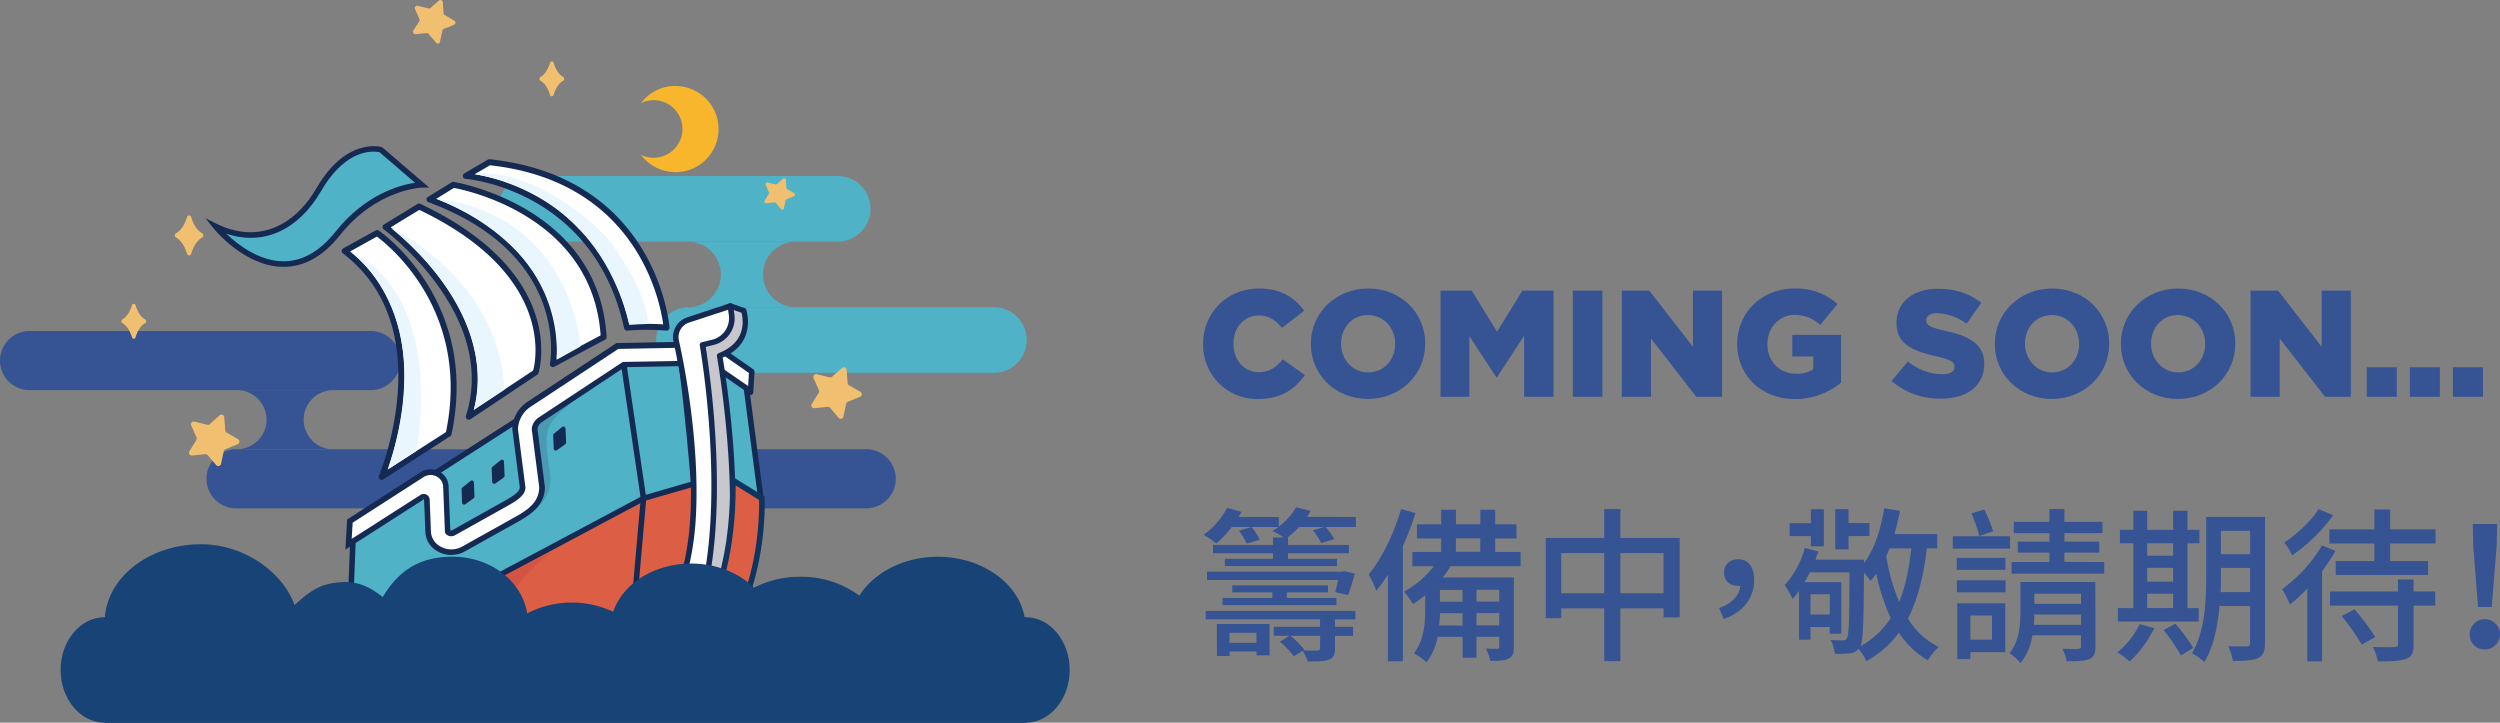 <svg xmlns="http://www.w3.org/2000/svg" viewBox="0 0 900.31 260.26"><rect x="0" y="0" width="900.31" height="260.26" fill="#808080" stroke="none"/><defs><style>.cls-1{fill:#365394;}.cls-2{fill:#4fb2c7;}.cls-3{fill:#dc5f45;}.cls-4{fill:#0f3460;}.cls-5{fill:#152a52;}.cls-6{fill:#fff;}.cls-7{fill:#d35344;}.cls-8{fill:#499ab2;}.cls-9{fill:#c8c7cd;}.cls-10{fill:#eaf6fd;}.cls-11{fill:#f1bf70;}.cls-12{fill:#f8b62d;}.cls-13{fill:#174377;}</style></defs><title>Asset 2</title><g id="Layer_2" data-name="Layer 2"><g id="圖層_1" data-name="圖層 1"><path class="cls-1" d="M488.28,186.19v3.59H477.34a23.85,23.85,0,0,1,3.17,4.37l-4.73,1.44a21,21,0,0,0-3-4.61l4.13-1.2h-9a34.11,34.11,0,0,1-4.25,3.77h.18v2.69h21.9v3h-21.9v2h17.65v2.63H441.08v-2.63h17.35v-2h-21.6v-3h21.6v-2.69h3.89a21.86,21.86,0,0,0-4.13-2.27c.78-.48,1.5-1,2.21-1.5H443.59a38,38,0,0,1-5.56,5.93,35.75,35.75,0,0,0-4.55-3.12,28,28,0,0,0,8.44-9.69l5.2,1.44c-.36.6-.66,1.19-1.08,1.85h14.48v3.47a22.71,22.71,0,0,0,6.23-7L472,184l-1.26,2.15ZM434.2,220h53.91v3.05h-7.36v2.69h6.52V229h-6.52v4.55c0,2.39-.48,3.29-2.22,4s-4.19.65-7.54.65a22.43,22.43,0,0,0-1.85-3.82l-3.23,2a26.3,26.3,0,0,0-5-5.26l3.41-2.16h-5.62v-3.23h16.69v-2.69H434.2Zm53.73-13.41c-.78,2.64-1.68,5.69-2.46,7.72l-4.6-1.07c.29-1.2.71-2.82,1-4.37h-47.2v-3h48.4l1-.18Zm-49.72,18.13h19V236h-4.72v-1.38h-9.7v1.62h-4.54Zm20-9.39v-2H443.77v-2.52h34.46v2.52H463.4v2h17.88v2.57h-41v-2.57Zm-15.44,12.56v3.59h9.7v-3.59Zm6.17-32.12a25.91,25.91,0,0,0-2.76-4.67l4.55-1.32a21,21,0,0,1,2.93,4.61Zm26.5,33.2H464.71a28.23,28.23,0,0,1,5,5l-.42.24a50.44,50.44,0,0,0,5.08.06c.78-.06,1-.24,1-.9Z"/><path class="cls-1" d="M509.76,184.76a110.24,110.24,0,0,1-4.55,11.9v41.47h-5.38V206.89a52.9,52.9,0,0,1-4.19,5.87,34.27,34.27,0,0,0-2.75-5.87c4.78-5.8,9.09-14.65,11.66-23.57Zm12.62,19.14a46.58,46.58,0,0,1-2.81,4.07h25.61v24.89c0,2.39-.42,3.53-1.92,4.31s-3.64.84-6.52.84a19.42,19.42,0,0,0-1.61-4.43c1.67.06,3.47.06,4.07.06s.71-.24.71-.78v-3.53h-8.19v7.54h-5v-7.54h-9a21.66,21.66,0,0,1-4,9.21,21.34,21.34,0,0,0-4.55-3.29c3.71-4.6,4.07-10.83,4.07-15.79v-5.09a39.26,39.26,0,0,1-4.43,3.17,29.32,29.32,0,0,0-3.17-4.48,34.18,34.18,0,0,0,10.71-9.16h-7.72v-5.14H519v-4.85h-8.73v-5.08H519v-5.27h5.33v5.27h8.79v-5.27h5.33v5.27h7.66v5.08h-7.66v4.85h9.15v5.14Zm4.31,21.36v-4.43h-8.14c0,1.38-.11,2.94-.29,4.43Zm-8.14-8.55h8.14v-4.25h-8.14Zm5.75-18h8.79v-4.85H524.3Zm15.61,13.7h-8.19v4.25h8.19Zm0,12.8v-4.43h-8.19v4.43Z"/><path class="cls-1" d="M604.89,193.73v28.6h-5.81V219.1H583.53v19h-5.81v-19H562.23v3.53h-5.57v-28.9h21.06V183.32h5.81v10.41Zm-27.17,19.92V199.18H562.23v14.47Zm21.36,0V199.18H583.53v14.47Z"/><path class="cls-1" d="M619.12,219c4.61-1.74,7.3-4.49,7.6-8.08a3.69,3.69,0,0,1-.84.06c-2.69,0-5-1.67-5-4.78s2.33-4.79,5.08-4.79c3.77,0,5.75,2.93,5.75,7.48,0,6.64-4.19,11.78-11,14Z"/><path class="cls-1" d="M693.91,197.44c-1.2,10.17-3.35,18.55-6.82,25.31A26.87,26.87,0,0,0,698.16,233a21.32,21.32,0,0,0-3.89,4.79,31.2,31.2,0,0,1-10.41-9.94,37.38,37.38,0,0,1-11.67,10.24,25.71,25.71,0,0,0-2.87-4.43,4.55,4.55,0,0,1-3.11,1.61,37.63,37.63,0,0,1-5.45.18,14.09,14.09,0,0,0-1.49-5,43.42,43.42,0,0,0,4.36.18,1.42,1.42,0,0,0,1.5-.84c.72-1.2.9-7,.9-23.69H651.79c-.6,1.25-1.26,2.39-1.92,3.53H663.1v18.6h-4.19V225.8H652v4.55h-4.13V212.82a24.8,24.8,0,0,1-2.33,2.87,32.92,32.92,0,0,0-2.82-5,31.75,31.75,0,0,0,7.24-13.4l4.85,1.32c-.3.95-.66,1.91-1,2.93h17.47v1.26c3.77-5,6-12.09,7.3-19.75l5.63.9a74.81,74.81,0,0,1-2,8.38h15.44v5.14Zm-41.76-4.37h-7.66v-4.66h7.66v-5h4.66v13.34h-4.66ZM652,214v7.3h6.94V214Zm13.7-16.15h-4.79V183.38h4.79v5h7.54v4.66h-7.54Zm15.2,24.77a74.54,74.54,0,0,1-5.21-16.1,18.73,18.73,0,0,1-2.09,2.7,29,29,0,0,0-2.34-3c-.12,17.47-.24,24-1.25,26.5A30,30,0,0,0,680.87,222.57Zm-.42-25.13c-.42,1-.78,1.92-1.2,2.75a69.19,69.19,0,0,0,4.67,16.52c2.21-5.39,3.53-11.79,4.36-19.27Z"/><path class="cls-1" d="M723.88,197.56H703.24v-4.43h20.64Zm-1.68,7.66H704.67v-4.31H722.2ZM704.73,209h17.53v4.31H704.73Zm17.41,25.84H709.58v2.52h-4.73V217.24h17.29Zm-12.56-13.16v8.68h7.78v-8.68ZM712.81,193a58.09,58.09,0,0,0-2.87-8.13l4.67-1.38a57.28,57.28,0,0,1,3.17,7.84Zm41.82,39.85c0,2.45-.54,3.77-2.27,4.49s-4.37.84-8.08.77a18.48,18.48,0,0,0-1.55-4.48c2.51.12,5,.12,5.68.06s1-.24,1-.9v-4H731.9a20.1,20.1,0,0,1-4.31,10,18.6,18.6,0,0,0-3.89-3.59c3.53-4.3,3.89-10.17,3.89-14.83V209.59h27Zm3.17-30.45v4.18H724.42v-4.18h13.64V199H726.63v-3.95h11.43V192H725.2v-4.07h12.86v-4.61h5.38v4.61h13.7V192h-13.7v3.05H756V199H743.44v3.35ZM749.43,225v-3.71H732.61c0,1.14-.06,2.46-.18,3.71Zm-16.82-11.19v3.65h16.82v-3.65Z"/><path class="cls-1" d="M775.81,226.22a41.89,41.89,0,0,1-8.86,12,28.85,28.85,0,0,0-4.42-3.29,29.44,29.44,0,0,0,8-10.17Zm16-2.39H762.71V219h5.56V195.65h-4.85V190.8h4.85v-6.88h5v6.88h9.34v-6.88h5.14v6.88h4.31v4.85h-4.31V219h4.07Zm-18.55-28.18v4.48h9.34v-4.48Zm0,13.82h9.34v-5h-9.34Zm0,9.51h9.34v-5.15h-9.34Zm10.12,5.62a58.14,58.14,0,0,1,6.46,8.74L785.38,236a62.47,62.47,0,0,0-6.22-9.09Zm32.3,7c0,2.94-.65,4.55-2.51,5.39s-4.67,1.07-9.09,1a19.08,19.08,0,0,0-1.62-5.27c2.81.12,5.8.06,6.58.06s1.26-.3,1.26-1.26V218.26h-11c-.66,7.12-2.09,14.72-5.5,20.16a17.87,17.87,0,0,0-4.43-3.17c4.73-7.83,5.14-19,5.14-27.58V186.13h21.18Zm-5.38-18.36V204.5H799.8v3.17c0,1.74,0,3.65-.12,5.57ZM799.8,191.16v8.43h10.53v-8.43Z"/><path class="cls-1" d="M841.08,198.4a74.4,74.4,0,0,1-4.85,7.3v32.48h-5.32V211.92a55.33,55.33,0,0,1-6.29,5.8,36.12,36.12,0,0,0-2.75-5.56,53.25,53.25,0,0,0,14.36-15.74Zm-.84-12.87A60.51,60.51,0,0,1,825.46,200a28.28,28.28,0,0,0-2.81-4.66c4.61-3,9.81-7.84,12.33-12Zm36.86,5.09v5.09H860.76v6.34H874.4v5H841.14v-5h13.94v-6.34H838.86v-5.09h16.22V183.5h5.68v7.12ZM869.2,213H877v5.08H869.2v14c0,2.93-.6,4.43-2.75,5.21s-5.39.89-10.11.89a21.56,21.56,0,0,0-1.8-5.2c3.35.12,6.76.12,7.72.06s1.31-.24,1.31-1.08V218.08H839.1V213h24.47v-4.31h5.63Zm-21.3,6.4a87.45,87.45,0,0,1,7.48,10l-4.85,2.75a80.23,80.23,0,0,0-7.24-10.29Z"/><path class="cls-1" d="M889.42,228.67a5.45,5.45,0,1,1,5.44,5.21A5.23,5.23,0,0,1,889.42,228.67Zm1.25-32.07-.17-7.89h8.79l-.18,7.89-1.79,22h-4.91Z"/><path class="cls-1" d="M433.28,123.89v-.11c0-11.14,8.58-19.88,20.16-19.88,7.81,0,12.84,3.28,16.22,8l-8,6.18c-2.19-2.73-4.7-4.48-8.36-4.48-5.35,0-9.12,4.53-9.12,10.1v.11c0,5.74,3.77,10.22,9.12,10.22,4,0,6.34-1.86,8.63-4.64l8,5.68c-3.61,5-8.47,8.63-16.94,8.63A19.42,19.42,0,0,1,433.28,123.89Z"/><path class="cls-1" d="M472.07,123.89v-.11c0-11,8.85-19.88,20.65-19.88s20.54,8.79,20.54,19.77v.11c0,11-8.85,19.89-20.65,19.89S472.07,134.87,472.07,123.89Zm30.37,0v-.11c0-5.51-4-10.32-9.83-10.32s-9.67,4.7-9.67,10.21v.11c0,5.52,4,10.33,9.78,10.33S502.44,129.41,502.44,123.89Z"/><path class="cls-1" d="M518.77,104.66H530l9.12,14.81,9.13-14.81h11.2V142.9H548.87v-22l-9.78,15h-.21l-9.73-14.86V142.9H518.77Z"/><path class="cls-1" d="M566.41,104.66h10.65V142.9H566.41Z"/><path class="cls-1" d="M584.05,104.66h9.89l15.73,20.22V104.66h10.49V142.9h-9.29l-16.33-21v21H584.05Z"/><path class="cls-1" d="M625.62,123.89v-.11c0-11.14,8.74-19.88,20.6-19.88a22.27,22.27,0,0,1,15.51,5.57L655.5,117a13.5,13.5,0,0,0-9.23-3.6c-5.52,0-9.78,4.64-9.78,10.49V124c0,6.17,4.32,10.59,10.38,10.59A10.78,10.78,0,0,0,653,133v-4.64h-7.54v-7.76H663v17.21a25.86,25.86,0,0,1-16.6,5.9C634.53,143.67,625.62,135.47,625.62,123.89Z"/><path class="cls-1" d="M681.18,137.22l5.9-7.05a19.66,19.66,0,0,0,12.4,4.59c2.84,0,4.37-1,4.37-2.62V132c0-1.58-1.26-2.46-6.45-3.66-8.14-1.86-14.42-4.15-14.42-12v-.11c0-7.1,5.63-12.23,14.81-12.23,6.5,0,11.58,1.75,15.73,5.08l-5.3,7.48a19.18,19.18,0,0,0-10.71-3.77c-2.56,0-3.82,1.1-3.82,2.46v.11c0,1.75,1.31,2.51,6.61,3.72,8.79,1.91,14.26,4.75,14.26,11.9v.11c0,7.81-6.18,12.46-15.46,12.46A26.69,26.69,0,0,1,681.18,137.22Z"/><path class="cls-1" d="M718.38,123.89v-.11c0-11,8.85-19.88,20.65-19.88s20.54,8.79,20.54,19.77v.11c0,11-8.85,19.89-20.65,19.89S718.38,134.87,718.38,123.89Zm30.37,0v-.11c0-5.51-4-10.32-9.83-10.32s-9.67,4.7-9.67,10.21v.11c0,5.52,4,10.33,9.78,10.33S748.75,129.41,748.75,123.89Z"/><path class="cls-1" d="M763.77,123.89v-.11c0-11,8.85-19.88,20.65-19.88S805,112.69,805,123.67v.11c0,11-8.85,19.89-20.65,19.89S763.77,134.87,763.77,123.89Zm30.38,0v-.11c0-5.51-4-10.32-9.84-10.32s-9.67,4.7-9.67,10.21v.11c0,5.52,4,10.33,9.78,10.33S794.15,129.41,794.15,123.89Z"/><path class="cls-1" d="M810.48,104.66h9.89l15.73,20.22V104.66h10.49V142.9H837.3l-16.33-21v21H810.48Z"/><path class="cls-1" d="M852.32,132.25h10.82V142.9H852.32Z"/><path class="cls-1" d="M867.84,132.25h10.81V142.9H867.84Z"/><path class="cls-1" d="M883.35,132.25h10.82V142.9H883.35Z"/><path class="cls-2" d="M313.5,75.23A11.8,11.8,0,0,1,301.69,87H191.54a11.81,11.81,0,1,1,0-23.61H301.69A11.8,11.8,0,0,1,313.5,75.23Z"/><path class="cls-2" d="M278.25,107.19a11.77,11.77,0,0,0,8.35,3.46H247.79a11.81,11.81,0,1,0,0-23.62H286.6a11.81,11.81,0,0,0-8.35,20.16Z"/><path class="cls-2" d="M369.76,122.46A11.81,11.81,0,0,1,358,134.26H247.79a11.81,11.81,0,0,1,0-23.61H358A11.81,11.81,0,0,1,369.76,122.46Z"/><path class="cls-1" d="M144.17,129.85a10.64,10.64,0,0,1-10.64,10.64H10.64a10.64,10.64,0,0,1,0-21.28H133.53A10.64,10.64,0,0,1,144.17,129.85Z"/><path class="cls-1" d="M112.4,158.66a10.63,10.63,0,0,0,7.52,3.12H85a10.65,10.65,0,1,0,0-21.29h35a10.64,10.64,0,0,0-7.52,18.17Z"/><path class="cls-1" d="M322.59,172.42A10.64,10.64,0,0,1,312,183.06H85a10.64,10.64,0,1,1,0-21.28H312A10.64,10.64,0,0,1,322.59,172.42Z"/><path class="cls-3" d="M250.41,168.12c4,22.32.86,49.8-9.27,81.53l-115.63-6.59.87-29.57,105.08-42.3Z"/><path class="cls-4" d="M241.85,250.69,124.48,244l.92-31.2,105.9-42.6L251.22,167l.17,1c4,22.5.9,50.1-9.3,82Zm-115.31-8.57,113.88,6.48c9.77-30.82,12.85-57.51,9.17-79.34l-17.86,2.89-104.37,42Z"/><path class="cls-2" d="M249.82,174.23C247.7,147.38,245,128,245,128l-21.56-.56-96.14,61.83-1.8,46.81,106.24-56.62Z"/><path class="cls-5" d="M124.44,237.78l1.9-49.07,96.83-62.27,22.72.59.11.84c0,.19,2.72,19.71,4.81,46.28l.07.81-18.76,5.43Zm3.85-47.95-1.72,44.55,104.9-55.88,17.28-5c-1.83-23-4.09-40.55-4.61-44.51l-20.41-.53Z"/><polygon class="cls-6" points="270.29 141.25 249.97 128.3 253.4 121.76 270.73 133.82 270.29 141.25"/><path class="cls-5" d="M270.29,142.25a1,1,0,0,1-.54-.16l-20.32-12.94a1,1,0,0,1-.35-1.31l3.44-6.55a1,1,0,0,1,1.45-.35L271.3,133a1,1,0,0,1,.43.88l-.45,7.43a1,1,0,0,1-.54.83A1,1,0,0,1,270.29,142.25Zm-19-14.3,18.11,11.54.31-5.17-15.94-11.09Z"/><polygon class="cls-2" points="263.54 173.03 273.99 179.47 268.82 139.84 257 131.69 263.54 173.03"/><path class="cls-5" d="M274,180.47a1,1,0,0,1-.52-.15L263,173.88a1,1,0,0,1-.46-.7L256,131.85a1,1,0,0,1,.46-1,1,1,0,0,1,1.1,0L269.39,139a1,1,0,0,1,.42.69L275,179.34a1,1,0,0,1-.44,1A1,1,0,0,1,274,180.47Zm-9.53-8.05,8.27,5.09-4.85-37.09-9.53-6.58Z"/><path class="cls-5" d="M166.48,175.59l3-2.4a.73.73,0,0,1,1.18.58l.21,5a.81.81,0,0,1-.32.68l-3,2.14a.73.73,0,0,1-1.14-.61l-.19-4.73A.84.84,0,0,1,166.48,175.59Z"/><path class="cls-5" d="M177.32,168.11l3-2.4a.73.73,0,0,1,1.18.58l.21,5a.8.8,0,0,1-.32.68l-3,2.14a.72.72,0,0,1-1.14-.61l-.19-4.72A.79.79,0,0,1,177.32,168.11Z"/><path class="cls-5" d="M199.53,156.14l2.95-2.4a.73.73,0,0,1,1.18.58l.21,5a.78.78,0,0,1-.32.67l-3,2.15a.73.73,0,0,1-1.14-.62l-.19-4.72A.8.8,0,0,1,199.53,156.14Z"/><polygon class="cls-5" points="226.65 248.7 224.66 248.53 230.74 179.49 223.66 131.48 225.64 131.19 232.75 179.43 226.65 248.7"/><path class="cls-7" d="M125.51,236.08l73.74-37.74s-14.09,10-17.56,21.09C176.19,237,189,246.17,189,246.17l-63.52-3.11Z"/><path class="cls-8" d="M193.41,182.88s5.73-4.61,4.75-11.72c-2.23-16.07-2.87-17.54,7.59-26l-15.51,7.95Z"/><path class="cls-6" d="M161.92,198.83a8.87,8.87,0,0,1-4.19-1.38,7.24,7.24,0,0,1-3.57-5.93L153.71,180a1.15,1.15,0,0,0-1.77-.89L125.51,196l.49-8.3,26.07-16.79a5.62,5.62,0,0,1,5.74-.1,5.23,5.23,0,0,1,2.74,4.69l.63,16a1.68,1.68,0,0,0,.73.52,1.79,1.79,0,0,0,1.33-.1l18.88-10.56c5.21-2.84,5.93-4.24,6.07-5.78l-2.7-21,0-.29a11.16,11.16,0,0,1,5.07-8.72l31.76-21,22.45-.42L245,131l-20.36.37L194.6,151.16a4.56,4.56,0,0,0-2.06,3.33l2.7,21,0,.3c-.3,5.37-3.87,8.36-9.54,11.45L166.5,197.93A9.26,9.26,0,0,1,161.92,198.83Z"/><path class="cls-5" d="M162.5,199.84c-.22,0-.43,0-.65,0h0a9.94,9.94,0,0,1-4.66-1.53,8.21,8.21,0,0,1-4-6.78L152.71,180l-.77-.93.54.85-28.09,18L125,187.1,151.53,170a6.65,6.65,0,0,1,6.77-.14,6.27,6.27,0,0,1,3.25,5.59l.62,15.55.08,0a.69.69,0,0,0,.58-.06l18.81-10.53c5.15-2.81,5.46-4,5.55-4.88l-2.7-21,0-.38a12.13,12.13,0,0,1,5.52-9.5l32-21.12,23.72-.44.29,8.75-21.08.39L195.16,152a3.56,3.56,0,0,0-1.61,2.49l2.69,20.94,0,.39c-.32,5.83-4.09,9-10.06,12.28L167,198.81A10.33,10.33,0,0,1,162.5,199.84Zm-.52-2a8.56,8.56,0,0,0,4.09-.8l19.12-10.69c5.52-3,8.76-5.71,9-10.64v-.2l-2.7-21,0-.12a5.62,5.62,0,0,1,2.5-4.05l30.3-20L244,130l-.16-4.74-21.17.39-31.52,20.8a10.12,10.12,0,0,0-4.62,7.93v.21l2.7,21v.11c-.19,2-1.29,3.66-6.59,6.56l-18.88,10.55a2.79,2.79,0,0,1-2.15.17,2.57,2.57,0,0,1-1.19-.87l-.18-.25-.64-16.33a4.33,4.33,0,0,0-2.24-3.86,4.63,4.63,0,0,0-4.73.08L127,188.24l-.35,5.83,24.78-15.84a2.16,2.16,0,0,1,2.17-.08,2.06,2.06,0,0,1,1.14,1.77l.45,11.56a6.32,6.32,0,0,0,3.11,5.13,7.89,7.89,0,0,0,3.71,1.22Z"/><path class="cls-9" d="M263,110.18l4.84,1.68s3.95,11.41-8.68,16.24c0,0,10,55.42,1,85.39-7.06,23.56-12.88,25.55-20.08,30.75-2.92,2.12-12.27,4.51-12.27,4.51s25.27-21.36,26.59-40.45.25-76.39-1.45-84.09Z"/><path class="cls-5" d="M227.84,249.75a1,1,0,0,1-.89-.54,1,1,0,0,1,.24-1.22c.25-.21,25-21.32,26.25-39.75,1.29-18.72.32-75.9-1.44-83.82a1,1,0,0,1,.17-.79l10-14a1,1,0,0,1,1.14-.36l4.84,1.67a1,1,0,0,1,.62.62c0,.12,3.95,11.91-8.51,17.2,1.18,7,9.2,57.16.85,85-6.47,21.59-12,25.41-18.38,29.82-.68.48-1.37.95-2.07,1.46-3,2.2-12.22,4.57-12.61,4.67ZM254,124.44c1.72,9.49,2.67,65.44,1.39,83.93-1.06,15.32-16.78,31.7-23.72,38.24,2.81-.87,6.3-2.08,7.82-3.18.71-.52,1.41-1,2.1-1.48,6.09-4.21,11.34-7.84,17.6-28.75,8.81-29.39-.94-84.37-1-84.92a1,1,0,0,1,.62-1.11c10.32-4,8.78-12.45,8.23-14.53l-3.65-1.27Z"/><path class="cls-6" d="M247.6,115.3,263,110.18l.43,3a8.91,8.91,0,0,1-6.36,10l-4.11,1s8.29,46.4,1.64,83.1c-4.93,27.27-29,43-29,43s21.12-26.86,23.76-61.4c2-25.65-3.33-54.9-5.87-66A6.48,6.48,0,0,1,247.6,115.3Z"/><path class="cls-5" d="M225.65,251.34a1,1,0,0,1-.73-.33,1,1,0,0,1-.06-1.29c.21-.27,21-27,23.56-60.86,2.23-29.2-5-62-5.86-65.69a7.5,7.5,0,0,1,4.72-8.81l15.43-5.13a1,1,0,0,1,.84.1,1,1,0,0,1,.46.71l.43,3a9.86,9.86,0,0,1-7.11,11.09l-3.21.81c1.11,6.73,7.57,48.92,1.49,82.54-5,27.37-29.17,43.52-29.41,43.68A.94.94,0,0,1,225.65,251.34Zm22.26-135.09a5.5,5.5,0,0,0-3.4,6.47c.84,3.68,8.16,36.8,5.9,66.29-1.94,25.37-13.91,46.83-20.17,56.48,7.26-6.26,20-19.6,23.4-38.36,6.54-36.09-1.56-82.28-1.64-82.75a1,1,0,0,1,.74-1.14l4.1-1a8,8,0,0,0,5.62-8.87l-.26-1.82Z"/><path class="cls-6" d="M176.18,58.42l-8.44,4.93s46.77,3.2,58,54.66A86.89,86.89,0,0,1,240,118S236.36,64.84,176.18,58.42Z"/><path class="cls-5" d="M225.77,119.08a1.07,1.07,0,0,1-1-.84c-10.95-50-56.6-53.79-57.06-53.82a1.07,1.07,0,0,1-.47-2l8.44-4.94a1.15,1.15,0,0,1,.65-.14c60.38,6.45,64.74,60,64.77,60.58a1.06,1.06,0,0,1-1.18,1.14,87.26,87.26,0,0,0-14,0ZM171,62.71c10.73,1.85,45.77,11.11,55.65,54.16a87.24,87.24,0,0,1,12.18-.05c-1.06-8-9.28-51.44-62.37-57.3Z"/><path class="cls-6" d="M154.67,71.82l8.55-5.26s51.45,8,54.16,54.83l-18.28,9.73S206.44,91,154.67,71.82Z"/><path class="cls-5" d="M199.11,132.19a1.13,1.13,0,0,1-.64-.2,1.09,1.09,0,0,1-.42-1.06c.29-1.6,6.52-39.49-43.75-58.11a1.07,1.07,0,0,1-.69-.9,1.06,1.06,0,0,1,.5-1l8.55-5.27a1.07,1.07,0,0,1,.72-.14c.53.08,52.34,8.66,55.07,55.83a1.08,1.08,0,0,1-.56,1l-18.28,9.73A1.11,1.11,0,0,1,199.11,132.19Zm-42-60.6c43.21,17,43.92,49.16,43.31,57.64l15.88-8.46c-2.94-42.75-48.2-52.23-52.83-53.09Z"/><path class="cls-6" d="M150.9,74.37l-12.06,7.39s42,30.68,30,68.3l24.08-15.95S204.44,99.67,150.9,74.37Z"/><path class="cls-5" d="M168.81,151.13a1.1,1.1,0,0,1-.65-.21,1.07,1.07,0,0,1-.37-1.18c11.69-36.44-29.17-66.82-29.59-67.12a1.07,1.07,0,0,1-.43-.91,1,1,0,0,1,.51-.87l12.06-7.38a1.07,1.07,0,0,1,1-.06c53.78,25.41,42.68,60.69,42.56,61a1.11,1.11,0,0,1-.43.55L169.4,151A1.15,1.15,0,0,1,168.81,151.13Zm-28.1-69.27c6.75,5.41,38.27,32.77,29.92,65.71L192,133.43c1-3.57,7.59-34.63-41-57.85Z"/><path class="cls-6" d="M124.17,90.4l11.62-6.46s36,24.12,25.75,72.32l-24.08,15.5S160.44,118,124.17,90.4Z"/><path class="cls-5" d="M137.46,172.82a1.06,1.06,0,0,1-1-1.48c.22-.54,22.22-53.33-13-80.09a1.08,1.08,0,0,1,.13-1.79L135.27,83a1.06,1.06,0,0,1,1.11,0c.37.25,36.5,25.09,26.21,73.43a1.07,1.07,0,0,1-.47.68L138,172.66A1.1,1.1,0,0,1,137.46,172.82ZM126.1,90.55c29.86,24.15,17.63,66.8,13.5,78.55l21-13.5c9-43.49-20.53-67.19-24.87-70.4Z"/><path class="cls-10" d="M140.9,82.15s38.73,18,40.79,58.16l-11.1,7.33S182.26,116.4,140.9,82.15Z"/><path class="cls-10" d="M126.08,90.58s32.8,22,13.63,78.43l10.19-6.57S161.07,107.36,126.08,90.58Z"/><path class="cls-10" d="M157,71.56s46.6,15.89,43.47,58L209,124.8S206.31,77.49,157,71.56Z"/><path class="cls-10" d="M170.88,62.72s20.24-4,46.86,21.93c0,0,14,16.39,15.84,32l-7,.27s-3.56-18.78-17-33.32C194.32,67,179.4,64.35,170.88,62.72Z"/><path class="cls-2" d="M152,66.59,137.2,53.92S125.27,50.42,115,68.09c-8.75,15-22.57,20.68-37.38,13.39,0,0,23.15,28.85,44.08,2.58C135.33,66.9,152,66.59,152,66.59Z"/><path class="cls-5" d="M102.14,96.1c-14,0-24.88-13.43-25.34-14L74,78.59l4,2c13.87,6.82,27.36,2,36.08-13C124.67,49.45,137,52.81,137.49,53l.2.06,16.9,14.51-2.61,0c-.16,0-16.35.55-29.54,17.11-6,7.56-12.84,11.4-20.26,11.41ZM81.51,84.17c4.12,3.93,11.85,9.93,20.63,9.93h0c6.77,0,13.06-3.6,18.68-10.66,10.88-13.65,23.47-16.87,28.66-17.62l-12.8-11c-1.56-.35-11.74-1.95-20.9,13.76C107.43,83,94.84,88.6,81.51,84.17Z"/><path class="cls-3" d="M263.93,173l10.46,6.44s3.29,64.91-48,70.87C226.34,250.34,264.6,239.34,263.93,173Z"/><path class="cls-4" d="M226.45,251.33l-.39-2c.37-.11,37.53-11.65,36.87-76.34v-1.81l12.44,7.66,0,.53C275.42,180.07,278.13,245.33,226.45,251.33Zm38.49-76.51c0,47.67-20.6,66.55-31.59,73.23,40.29-10.16,40.19-62.22,40-68Z"/><path class="cls-11" d="M156.89,15.2l-2.57-3a.82.82,0,0,0-.72-.29l-3.93.4a.86.86,0,0,1-.81-1.29L151,7.65a.83.83,0,0,0,.05-.78l-1.59-3.62a.84.84,0,0,1,1-1.16l3.84.94a.83.83,0,0,0,.76-.18l3-2.64a.84.84,0,0,1,1.4.57l.29,4a.85.85,0,0,0,.42.65l3.42,2a.84.84,0,0,1-.11,1.5l-3.66,1.5a.84.84,0,0,0-.5.6l-.84,3.86A.83.83,0,0,1,156.89,15.2Z"/><path class="cls-11" d="M77.86,167.51l-3.07-3.61a1,1,0,0,0-.86-.35l-4.72.48a1,1,0,0,1-1-1.54l2.49-4a1,1,0,0,0,.07-.94l-1.9-4.34a1,1,0,0,1,1.16-1.39l4.6,1.13a1,1,0,0,0,.91-.22l3.54-3.16a1,1,0,0,1,1.68.68l.35,4.72a1,1,0,0,0,.5.8l4.1,2.39a1,1,0,0,1-.13,1.8l-4.39,1.8a1,1,0,0,0-.61.72l-1,4.64A1,1,0,0,1,77.86,167.51Z"/><path class="cls-11" d="M281.25,75.3l-1.87-2.21a.61.61,0,0,0-.53-.21l-2.88.29a.62.62,0,0,1-.58-.94l1.52-2.46a.61.61,0,0,0,0-.57l-1.16-2.65a.6.6,0,0,1,.7-.83l2.81.68a.64.64,0,0,0,.56-.14L282,64.33a.61.61,0,0,1,1,.41l.21,2.89a.63.63,0,0,0,.31.49l2.49,1.46a.61.61,0,0,1-.07,1.09l-2.68,1.1a.6.6,0,0,0-.37.44L282.32,75A.62.62,0,0,1,281.25,75.3Z"/><path class="cls-11" d="M302,150.48l-3.06-3.62a1,1,0,0,0-.87-.35l-4.72.48a1,1,0,0,1-1-1.54l2.5-4a1,1,0,0,0,.06-.93L293,136.16a1,1,0,0,1,1.16-1.39l4.61,1.12a1,1,0,0,0,.9-.23l3.54-3.14a1,1,0,0,1,1.68.66l.36,4.74a1,1,0,0,0,.49.79l4.09,2.38a1,1,0,0,1-.12,1.81l-4.39,1.8a1,1,0,0,0-.6.72l-1,4.63A1,1,0,0,1,302,150.48Z"/><path class="cls-11" d="M198.1,22.52c-.56,1.89-1.57,4.08-3.41,5.17a.79.79,0,0,0,0,1.42c1.84,1.1,2.85,3.27,3.41,5.17a.68.68,0,0,0,1.25,0c.55-1.9,1.57-4.07,3.41-5.17a.8.8,0,0,0,0-1.42c-1.84-1.09-2.86-3.28-3.41-5.17A.68.68,0,0,0,198.1,22.52Z"/><path class="cls-11" d="M67.38,78.05c-.63,2.17-1.79,4.67-3.91,5.92a.9.9,0,0,0,0,1.62c2.12,1.26,3.28,3.76,3.91,5.93a.79.79,0,0,0,1.44,0c.63-2.17,1.79-4.67,3.91-5.93a.9.9,0,0,0,0-1.62c-2.12-1.25-3.28-3.75-3.91-5.92A.78.78,0,0,0,67.38,78.05Z"/><path class="cls-11" d="M47.55,109.8C47,111.69,46,113.87,44.14,115a.79.79,0,0,0,0,1.41c1.85,1.09,2.86,3.27,3.41,5.16a.68.68,0,0,0,1.25,0c.55-1.89,1.57-4.07,3.41-5.16a.79.79,0,0,0,0-1.41c-1.84-1.1-2.86-3.28-3.41-5.17A.68.68,0,0,0,47.55,109.8Z"/><path class="cls-12" d="M243.25,30.94a15.46,15.46,0,0,0-12.39,6.19,10.36,10.36,0,1,1,4.52,19.67,10.21,10.21,0,0,1-4.52-1,15.51,15.51,0,1,0,12.39-24.82Z"/><path class="cls-13" d="M369.33,226c0-14.08-14.15-25.49-31.6-25.49-12.35,0-23,5.71-28.24,14a35.24,35.24,0,0,0-21.27-6.8,36.45,36.45,0,0,0-16.71,3.93c-5.33-5.3-13.47-8.69-22.59-8.69-13.44,0-24.76,7.37-28.08,17.37a35.07,35.07,0,0,0-31,.57c-1.85-11.52-13.23-20.81-28-20.4-12.18.34-19.06,6.27-24,14.52-2.87-2.15-7.32-5.74-14.48-5.38-7.94.39-11.65,3.13-17.29,8.25C101.92,206.26,88.15,196,72.35,196,53.22,196,37.71,208.55,37.71,224v36.29H369.33Z"/><path class="cls-13" d="M385.22,241.26c0-10.5-7.11-19-15.89-19H37.71c-8.77,0-15.88,8.51-15.88,19h0c0,10.49,7.11,19,15.88,19H369.33c8.78,0,15.89-8.51,15.89-19Z"/></g></g></svg>
